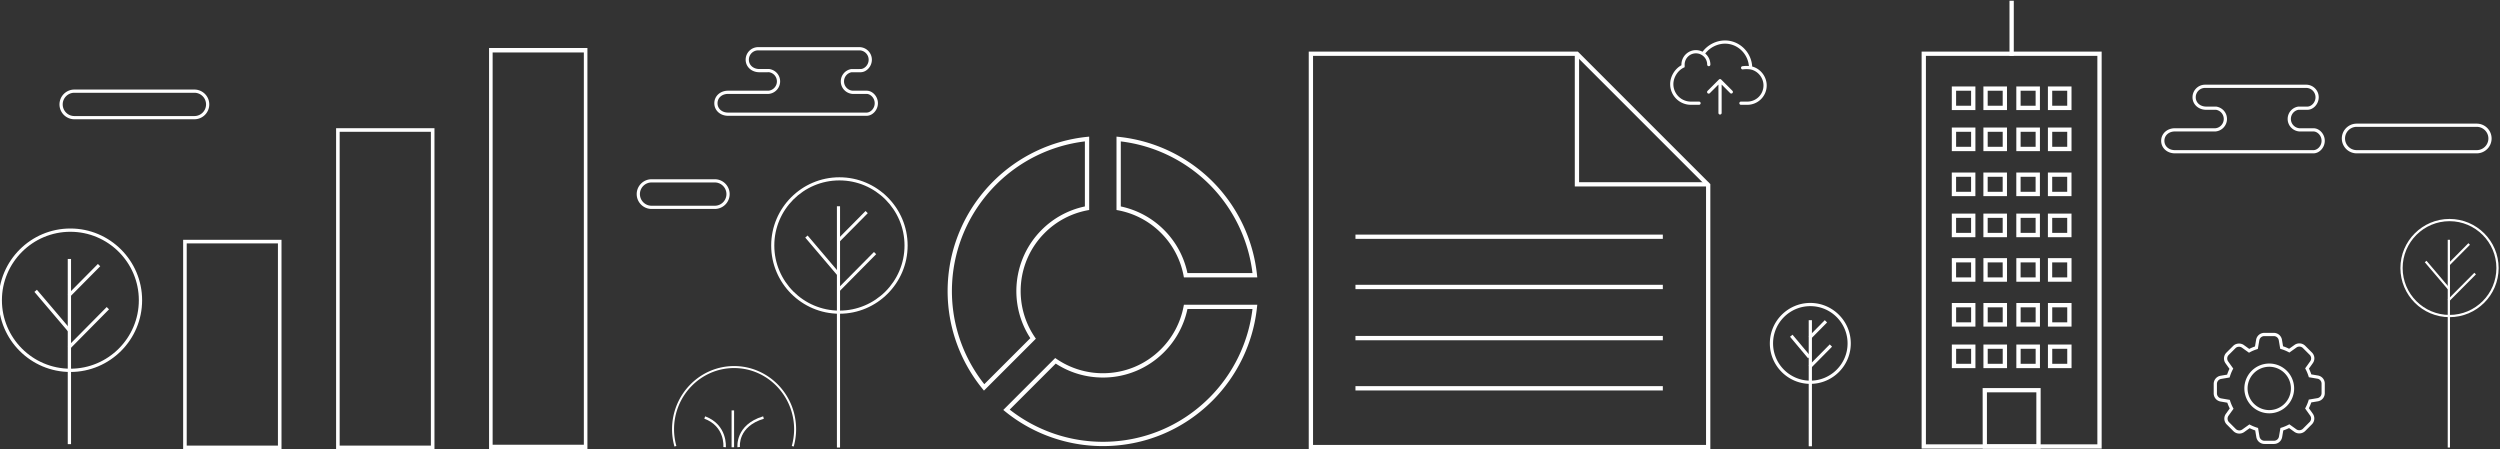 <svg xmlns="http://www.w3.org/2000/svg" width="512" height="92" viewBox="0 0 512 92"><rect x="0" y="0" width="512" height="92" fill="#333333" stroke="none"/><g fill="#FFF"><path d="M350.277 92h-82.246V10.562h55.107l27.139 27.139V92zm-81.366-.881h80.486V38.065l-26.623-26.623h-53.863v79.677zm-130.785.33a13.187 13.187 0 0 1-.491-3.532c0-7.141 5.699-12.948 12.705-12.948 7.005 0 12.705 5.808 12.705 12.948 0 1.17-.165 2.358-.491 3.532l-.396-.11c.316-1.138.476-2.288.476-3.422 0-6.913-5.515-12.537-12.294-12.537s-12.294 5.624-12.294 12.537c0 1.135.161 2.286.476 3.422l-.396.11z"/><path d="M148.652 91.599l-.511-.05c.016-.17.353-4.207-3.901-5.807l.182-.48c4.627 1.741 4.234 6.292 4.23 6.337zm2.381.001c-.007-.046-.5-4.607 5.257-6.338l.149.492c-5.333 1.602-4.918 5.613-4.898 5.784l-.508.062zm-1.205-7.547h.514v7.546h-.514zm351.834-19.097c-5.547 0-10.059-4.512-10.059-10.059s4.512-10.059 10.059-10.059 10.059 4.512 10.059 10.059-4.512 10.059-10.059 10.059zm0-19.658c-5.293 0-9.598 4.307-9.598 9.599s4.305 9.598 9.598 9.598 9.598-4.306 9.598-9.598-4.305-9.599-9.598-9.599z"/><path d="M501.294 49.109h.461v42.546h-.461z"/><path d="M506.748 55.866l.326.324-5.468 5.5-.326-.324zm-1.223-6.06l.326.323-4.22 4.258-.326-.323zm-8.575 3.604l4.706 5.539-.351.298-4.706-5.538zM171.912 64.253c-7.705 0-13.973-6.269-13.973-13.973 0-7.705 6.268-13.973 13.973-13.973 7.704 0 13.972 6.268 13.972 13.973 0 7.704-6.268 13.973-13.972 13.973zm0-27.306c-7.353 0-13.333 5.982-13.333 13.333s5.981 13.333 13.333 13.333 13.333-5.981 13.333-13.333-5.98-13.333-13.333-13.333z"/><path d="M171.4 42.241h.641v49.414h-.641z"/><path d="M178.984 51.608l.455.45-7.576 7.657-.455-.45zm-1.72-8.395l.455.45-5.856 5.92-.455-.45zm-11.862 5.025l6.539 7.694-.488.414-6.539-7.694zM88.979 91.993H68.832V26.254h20.147v65.739zm-19.415-.733h18.68V26.987h-18.68V91.26zm-11.911.733H37.508V49.115h20.145v42.878zM38.24 91.26h18.68V49.848H38.24V91.26zm82.063.733h-20.145V9.829h20.145v82.164zm-19.412-.916h18.68V10.745h-18.68v80.332zM14.413 76.181c-8.101 0-14.692-6.591-14.692-14.692s6.591-14.692 14.692-14.692c8.102 0 14.693 6.591 14.693 14.692s-6.591 14.692-14.693 14.692zm0-28.712c-7.731 0-14.02 6.289-14.02 14.02S6.682 75.51 14.413 75.51s14.021-6.289 14.021-14.021c0-7.731-6.289-14.02-14.021-14.02z"/><path d="M13.876 53.036h.672V90.96h-.672z"/><path d="M21.853 62.882l.477.472-7.964 8.056-.478-.473zm-1.803-8.823l.478.473-6.163 6.22-.478-.473zM7.559 59.342l6.875 8.09-.512.436-6.876-8.09zm270.039-11.297h62.949v.88h-62.949zm0 10.284h62.949v.881h-62.949zm0 10.472h62.949v.881h-62.949zm0 10.285h62.949v.881h-62.949zm72.24-40.897h-27.321V11.002h.879v26.307h26.442zm-92.35 18.62h-15.026l-.068-.358a16.74 16.74 0 0 0-4.627-8.745 16.766 16.766 0 0 0-8.75-4.632l-.357-.068V27.98l.485.05a31.817 31.817 0 0 1 19.169 9.126 31.829 31.829 0 0 1 9.124 19.167l.05.486zm-14.3-.88h13.32a30.937 30.937 0 0 0-8.816-18.149 30.943 30.943 0 0 0-18.152-8.819V42.28a17.643 17.643 0 0 1 8.85 4.803 17.62 17.62 0 0 1 4.798 8.846zm-17.324 35.43h-.002c-7.28 0-14.388-2.52-20.012-7.095l-.378-.308 10.632-10.634.301.206a16.776 16.776 0 0 0 9.469 2.908c4.491 0 8.713-1.749 11.889-4.925a16.744 16.744 0 0 0 4.632-8.747l.068-.358h15.026l-.051.485a31.816 31.816 0 0 1-9.125 19.167c-5.997 5.999-13.969 9.301-22.449 9.301zm-19.077-7.472a30.934 30.934 0 0 0 19.075 6.593h.002c8.245 0 15.996-3.211 21.826-9.043 4.881-4.881 8-11.31 8.818-18.148h-13.32a17.63 17.63 0 0 1-4.802 8.848 17.58 17.58 0 0 1-12.512 5.182c-3.453 0-6.785-.987-9.66-2.858l-9.427 9.426zm-5.274-3.891l-.308-.378c-10.295-12.655-9.348-30.91 2.204-42.461a31.808 31.808 0 0 1 19.169-9.126l.486-.05v15.024l-.358.068a16.751 16.751 0 0 0-8.75 4.632c-5.707 5.707-6.554 14.69-2.014 21.359l.205.302-10.634 10.63zm20.671-51.036a30.94 30.94 0 0 0-18.152 8.819c-11.116 11.116-12.134 28.615-2.449 40.902l9.428-9.426c-4.548-6.985-3.597-16.254 2.322-22.173a17.626 17.626 0 0 1 8.851-4.803V28.96zm148.567 49.657c-4.569 0-8.288-3.719-8.288-8.288 0-4.571 3.719-8.29 8.288-8.29 4.572 0 8.29 3.719 8.29 8.29 0 4.569-3.718 8.288-8.29 8.288zm0-15.918c-4.206 0-7.627 3.423-7.627 7.63 0 4.206 3.421 7.628 7.627 7.628 4.207 0 7.63-3.422 7.63-7.628 0-4.207-3.423-7.63-7.63-7.63z"/><path d="M370.423 65.575h.66v25.822h-.66z"/><path d="M374.733 70.533l.47.464-4.317 4.37-.47-.463zm-1.016-4.962l.47.464-3.301 3.342-.47-.464zm-6.613 2.973l3.69 4.404-.507.425-3.69-4.404zM430.42 91.88h-36.873V10.562h36.873V91.88zM394.428 91h35.111V11.442h-35.111V91z"/><path d="M404.559 40.167h-4.834v-4.835h4.834v4.835zm-3.954-.881h3.072v-3.073h-3.072v3.073zm17.167.881h-4.835v-4.835h4.835v4.835zm-3.954-.881h3.073v-3.073h-3.073v3.073zm-2.79.881h-4.833v-4.835h4.833v4.835zm-3.953-.881h3.073v-3.073h-3.073v3.073zm17.167.881h-4.835v-4.835h4.835v4.835zm-3.954-.881h3.074v-3.073h-3.074v3.073zm-15.729 9.287h-4.834v-4.834h4.834v4.834zm-3.954-.881h3.072v-3.073h-3.072v3.073zm17.167.881h-4.835v-4.834h4.835v4.834zm-3.954-.881h3.073v-3.073h-3.073v3.073zm-2.79.881h-4.833v-4.834h4.833v4.834zm-3.953-.881h3.073v-3.073h-3.073v3.073zm17.167.881h-4.835v-4.834h4.835v4.834zm-3.954-.881h3.074v-3.073h-3.074v3.073zm-15.729-25.153h-4.834v-4.834h4.834v4.834zm-3.954-.88h3.072v-3.074h-3.072v3.074zm17.167.88h-4.835v-4.834h4.835v4.834zm-3.954-.88h3.073v-3.074h-3.073v3.074zm-2.79.88h-4.833v-4.834h4.833v4.834zm-3.953-.88h3.073v-3.074h-3.073v3.074zm17.167.88h-4.835v-4.834h4.835v4.834zm-3.954-.88h3.074v-3.074h-3.074v3.074zm-15.729 9.287h-4.834v-4.835h4.834v4.835zm-3.954-.881h3.072v-3.073h-3.072v3.073zm17.167.881h-4.835v-4.835h4.835v4.835zm-3.954-.881h3.073v-3.073h-3.073v3.073zm-2.79.881h-4.833v-4.835h4.833v4.835zm-3.953-.881h3.073v-3.073h-3.073v3.073zm17.167.881h-4.835v-4.835h4.835v4.835zm-3.954-.881h3.074v-3.073h-3.074v3.073zm-15.729 27.628h-4.834v-4.835h4.834v4.835zm-3.954-.88h3.072V53.74h-3.072v3.073zm17.167.88h-4.835v-4.835h4.835v4.835zm-3.954-.88h3.073V53.74h-3.073v3.073zm-2.79.88h-4.833v-4.835h4.833v4.835zm-3.953-.88h3.073V53.74h-3.073v3.073zm17.167.88h-4.835v-4.835h4.835v4.835zm-3.954-.88h3.074V53.74h-3.074v3.073zm-15.729 10.079h-4.834v-4.834h4.834v4.834zm-3.954-.88h3.072v-3.074h-3.072v3.074zm17.167.88h-4.835v-4.834h4.835v4.834zm-3.954-.88h3.073v-3.074h-3.073v3.074zm-2.79.88h-4.833v-4.834h4.833v4.834zm-3.953-.88h3.073v-3.074h-3.073v3.074zm17.167.88h-4.835v-4.834h4.835v4.834zm-3.954-.88h3.074v-3.074h-3.074v3.074zm-15.729 9.377h-4.834v-4.834h4.834v4.834zm-3.954-.88h3.072v-3.074h-3.072v3.074zm17.167.88h-4.835v-4.834h4.835v4.834zm-3.954-.88h3.073v-3.074h-3.073v3.074zm-2.79.88h-4.833v-4.834h4.833v4.834zm-3.953-.88h3.073v-3.074h-3.073v3.074zm17.167.88h-4.835v-4.834h4.835v4.834zm-3.954-.88h3.074v-3.074h-3.074v3.074zm-2.363 17.371h-11.881V79.473h11.881V91.88zM406.924 91h10.12V80.354h-10.12V91zm5.059-80.438V.149m-.44 0h.881v11.293h-.881zm95.694 31.258h-24.59a3.047 3.047 0 0 1-3.044-3.043 3.047 3.047 0 0 1 3.044-3.044h24.59a3.047 3.047 0 0 1 3.044 3.044 3.047 3.047 0 0 1-3.044 3.043zm-24.59-5.427c-1.313 0-2.384 1.07-2.384 2.384s1.07 2.382 2.384 2.382h24.59c1.313 0 2.384-1.068 2.384-2.382s-1.07-2.384-2.384-2.384h-24.59zM39.815 24.426H15.226a3.046 3.046 0 0 1-3.044-3.042 3.048 3.048 0 0 1 3.044-3.044h24.589a3.047 3.047 0 0 1 3.044 3.044 3.046 3.046 0 0 1-3.044 3.042zM15.226 19a2.387 2.387 0 0 0-2.384 2.384 2.386 2.386 0 0 0 2.384 2.382h24.589a2.386 2.386 0 0 0 2.384-2.382A2.387 2.387 0 0 0 39.815 19H15.226zM146.39 42.795h-12.95a3.046 3.046 0 0 1-3.044-3.042 3.047 3.047 0 0 1 3.044-3.044h12.95a3.047 3.047 0 0 1 3.044 3.044 3.046 3.046 0 0 1-3.044 3.042zm-12.95-5.426a2.387 2.387 0 0 0-2.384 2.384 2.386 2.386 0 0 0 2.384 2.382h12.95a2.386 2.386 0 0 0 2.384-2.382 2.387 2.387 0 0 0-2.384-2.384h-12.95zm340.353-5.963h-28.366c-1.607 0-2.819-1.105-2.819-2.57 0-1.466 1.212-2.572 2.819-2.572h8.271c.959-.077 1.73-.912 1.73-1.899 0-.94-.674-1.731-1.602-1.881l-1.98.004c-1.607 0-2.819-1.106-2.819-2.572a2.574 2.574 0 0 1 2.571-2.571h20.706a2.574 2.574 0 0 1 2.572 2.571c0 1.37-1.087 2.572-2.325 2.572h-1.828c-.877.146-1.551.937-1.551 1.877 0 .99.773 1.824 1.762 1.9l2.859-.001c1.237 0 2.323 1.202 2.323 2.572 0 1.369-1.086 2.57-2.323 2.57zm-22.195-13.401a1.913 1.913 0 0 0-1.911 1.911c0 1.107.908 1.912 2.159 1.912h2.032c1.303.207 2.21 1.272 2.21 2.538a2.58 2.58 0 0 1-2.364 2.559h-8.297c-1.251 0-2.158.804-2.158 1.912 0 1.106.907 1.91 2.158 1.91h28.366c.785 0 1.663-.817 1.663-1.91 0-1.095-.878-1.912-1.663-1.912h-2.885c-1.355-.103-2.397-1.227-2.397-2.559 0-1.266.908-2.332 2.159-2.533l1.881-.004c.786 0 1.665-.817 1.665-1.912a1.914 1.914 0 0 0-1.912-1.911h-20.706zm-274.122 5.711H149.11c-1.607 0-2.819-1.105-2.819-2.571 0-1.466 1.211-2.572 2.819-2.572h8.271c.958-.077 1.73-.912 1.73-1.899 0-.94-.674-1.731-1.602-1.881l-1.98.004c-1.607 0-2.819-1.105-2.819-2.572a2.575 2.575 0 0 1 2.571-2.571h20.706a2.575 2.575 0 0 1 2.573 2.571c0 1.37-1.087 2.572-2.325 2.572h-1.829c-.876.146-1.551.937-1.551 1.877 0 .989.774 1.824 1.763 1.9l2.859-.001c1.238 0 2.323 1.202 2.323 2.572-.001 1.37-1.086 2.571-2.324 2.571zm-22.195-13.402a1.913 1.913 0 0 0-1.911 1.911c0 1.107.907 1.912 2.158 1.912h2.033c1.303.207 2.21 1.272 2.21 2.538a2.58 2.58 0 0 1-2.365 2.559h-8.297c-1.251 0-2.159.804-2.159 1.912 0 1.107.908 1.91 2.159 1.91h28.366c.785 0 1.663-.817 1.663-1.91 0-1.094-.878-1.912-1.663-1.912h-2.884c-1.356-.103-2.397-1.227-2.397-2.559 0-1.266.908-2.332 2.159-2.533l1.881-.004c.786 0 1.665-.817 1.665-1.912a1.914 1.914 0 0 0-1.913-1.911h-20.705zm310.433 80.61h-1.95a1.693 1.693 0 0 1-1.671-1.416l-.226-1.353a8.96 8.96 0 0 1-1.136-.467l-1.134.808a1.728 1.728 0 0 1-2.179-.181l-1.376-1.379a1.685 1.685 0 0 1-.182-2.184l.79-1.099a9.32 9.32 0 0 1-.497-1.181l-1.374-.235a1.69 1.69 0 0 1-1.414-1.672v-1.944c0-.831.596-1.535 1.416-1.672l1.332-.226c.131-.406.293-.804.483-1.187l-.809-1.137a1.696 1.696 0 0 1 .183-2.183l1.383-1.375c.552-.565 1.539-.646 2.185-.18l1.104.793a8.73 8.73 0 0 1 1.179-.498l.233-1.372a1.696 1.696 0 0 1 1.674-1.413h1.943c.83 0 1.534.595 1.675 1.412l.225 1.335a9 9 0 0 1 1.239.51l1.118-.797a1.71 1.71 0 0 1 2.178.184l1.375 1.374c.592.585.67 1.504.186 2.185l-.797 1.116c.19.382.354.777.488 1.182l1.353.229c.826.14 1.417.846 1.405 1.678v1.94a1.69 1.69 0 0 1-1.415 1.671l-1.353.226a8.796 8.796 0 0 1-.489 1.184l.798 1.12a1.69 1.69 0 0 1-.185 2.183l-1.374 1.377a1.734 1.734 0 0 1-2.185.183l-1.112-.798c-.383.19-.78.354-1.186.489l-.229 1.353a1.693 1.693 0 0 1-1.672 1.417zm-5.036-4.008l.18.095c.438.23.909.425 1.399.575l.195.061.292 1.752c.084.5.514.865 1.02.865h1.95c.506 0 .937-.365 1.021-.866l.298-1.752.194-.06a8.27 8.27 0 0 0 1.448-.598l.181-.095 1.442 1.032c.396.284.977.24 1.334-.112l1.373-1.376a1.03 1.03 0 0 0 .112-1.332l-1.03-1.449.094-.18c.254-.484.454-.972.598-1.446l.059-.196 1.755-.293c.5-.083.863-.513.863-1.02v-1.944a1.017 1.017 0 0 0-.854-1.022l-1.752-.297-.06-.194a8.36 8.36 0 0 0-.598-1.446l-.096-.18 1.033-1.445a1.03 1.03 0 0 0-.113-1.332l-1.377-1.376a1.036 1.036 0 0 0-1.326-.113l-1.45 1.032-.181-.096a8.185 8.185 0 0 0-1.499-.616l-.196-.059-.293-1.735a1.034 1.034 0 0 0-1.022-.863h-1.943c-.507 0-.938.363-1.022.864l-.301 1.77-.193.06a7.969 7.969 0 0 0-1.438.607l-.183.1-1.438-1.034c-.392-.284-.993-.235-1.33.108l-1.384 1.378a1.035 1.035 0 0 0-.112 1.333l1.043 1.464-.095.18a8.01 8.01 0 0 0-.59 1.446l-.059.197-1.735.296a1.03 1.03 0 0 0-.864 1.02v1.944c0 .508.362.937.863 1.021l1.771.303.06.191c.159.503.363.988.608 1.443l.098.182-1.028 1.432c-.296.415-.249.975.11 1.331l1.375 1.377c.359.353.922.402 1.331.112l1.462-1.044z"/><path d="M464.742 84.646a5.104 5.104 0 0 1-5.098-5.1 5.102 5.102 0 0 1 5.098-5.094 5.1 5.1 0 0 1 5.096 5.094c0 2.812-2.286 5.1-5.096 5.1zm0-9.533a4.44 4.44 0 0 0-4.438 4.433 4.443 4.443 0 0 0 4.438 4.439 4.443 4.443 0 0 0 4.436-4.439 4.44 4.44 0 0 0-4.436-4.433zM358.848 13.622c-.174-2.966-2.619-5.337-5.566-5.337-1.79 0-3.522.877-4.596 2.31-.025-.013-.051-.022-.075-.036a3.644 3.644 0 0 0-.313-.128 2.772 2.772 0 0 0-.203-.063c-.038-.01-.077-.021-.114-.029a2.432 2.432 0 0 0-.226-.042c-.033-.004-.066-.011-.102-.015a2.97 2.97 0 0 0-3.296 2.947c0 .042.002.083.004.125-1.37.747-2.312 2.312-2.312 3.879a4.236 4.236 0 0 0 4.232 4.232h1.699a.33.33 0 0 0 0-.659h-1.699a3.577 3.577 0 0 1-3.573-3.573c0-1.369.891-2.791 2.12-3.379l.188-.09v-.207c0-.041.002-.082.005-.124l.002-.058-.005-.061-.002-.086a2.309 2.309 0 0 1 2.608-2.285c.026.001.052.007.077.011.088.014.175.033.26.058l.035.008a2.034 2.034 0 0 1 .343.14 2.301 2.301 0 0 1 1.29 2.068c0 .182.146.329.329.329a.328.328 0 0 0 .329-.329 2.96 2.96 0 0 0-1.054-2.265c.943-1.236 2.499-2.02 4.048-2.02 2.551 0 4.672 2.021 4.892 4.577a6.203 6.203 0 0 0-1.345.042.33.33 0 0 0 .049.654c.017 0 .033 0 .051-.002.731-.111 1.496-.008 1.543-.002 1.535.292 2.691 1.706 2.691 3.291a3.308 3.308 0 0 1-3.305 3.304h-1.309a.329.329 0 1 0 0 .659h1.309a3.969 3.969 0 0 0 3.964-3.963c0-1.809-1.259-3.431-2.973-3.881z"/><path d="M352.497 16.29a.333.333 0 0 0-.359-.072.35.35 0 0 0-.105.072l-2.308 2.307a.33.33 0 1 0 .466.465l1.743-1.744v5.794a.33.33 0 1 0 .659 0v-5.794l1.745 1.744a.326.326 0 0 0 .465 0 .33.33 0 0 0 0-.465l-2.306-2.307z"/></g></svg>